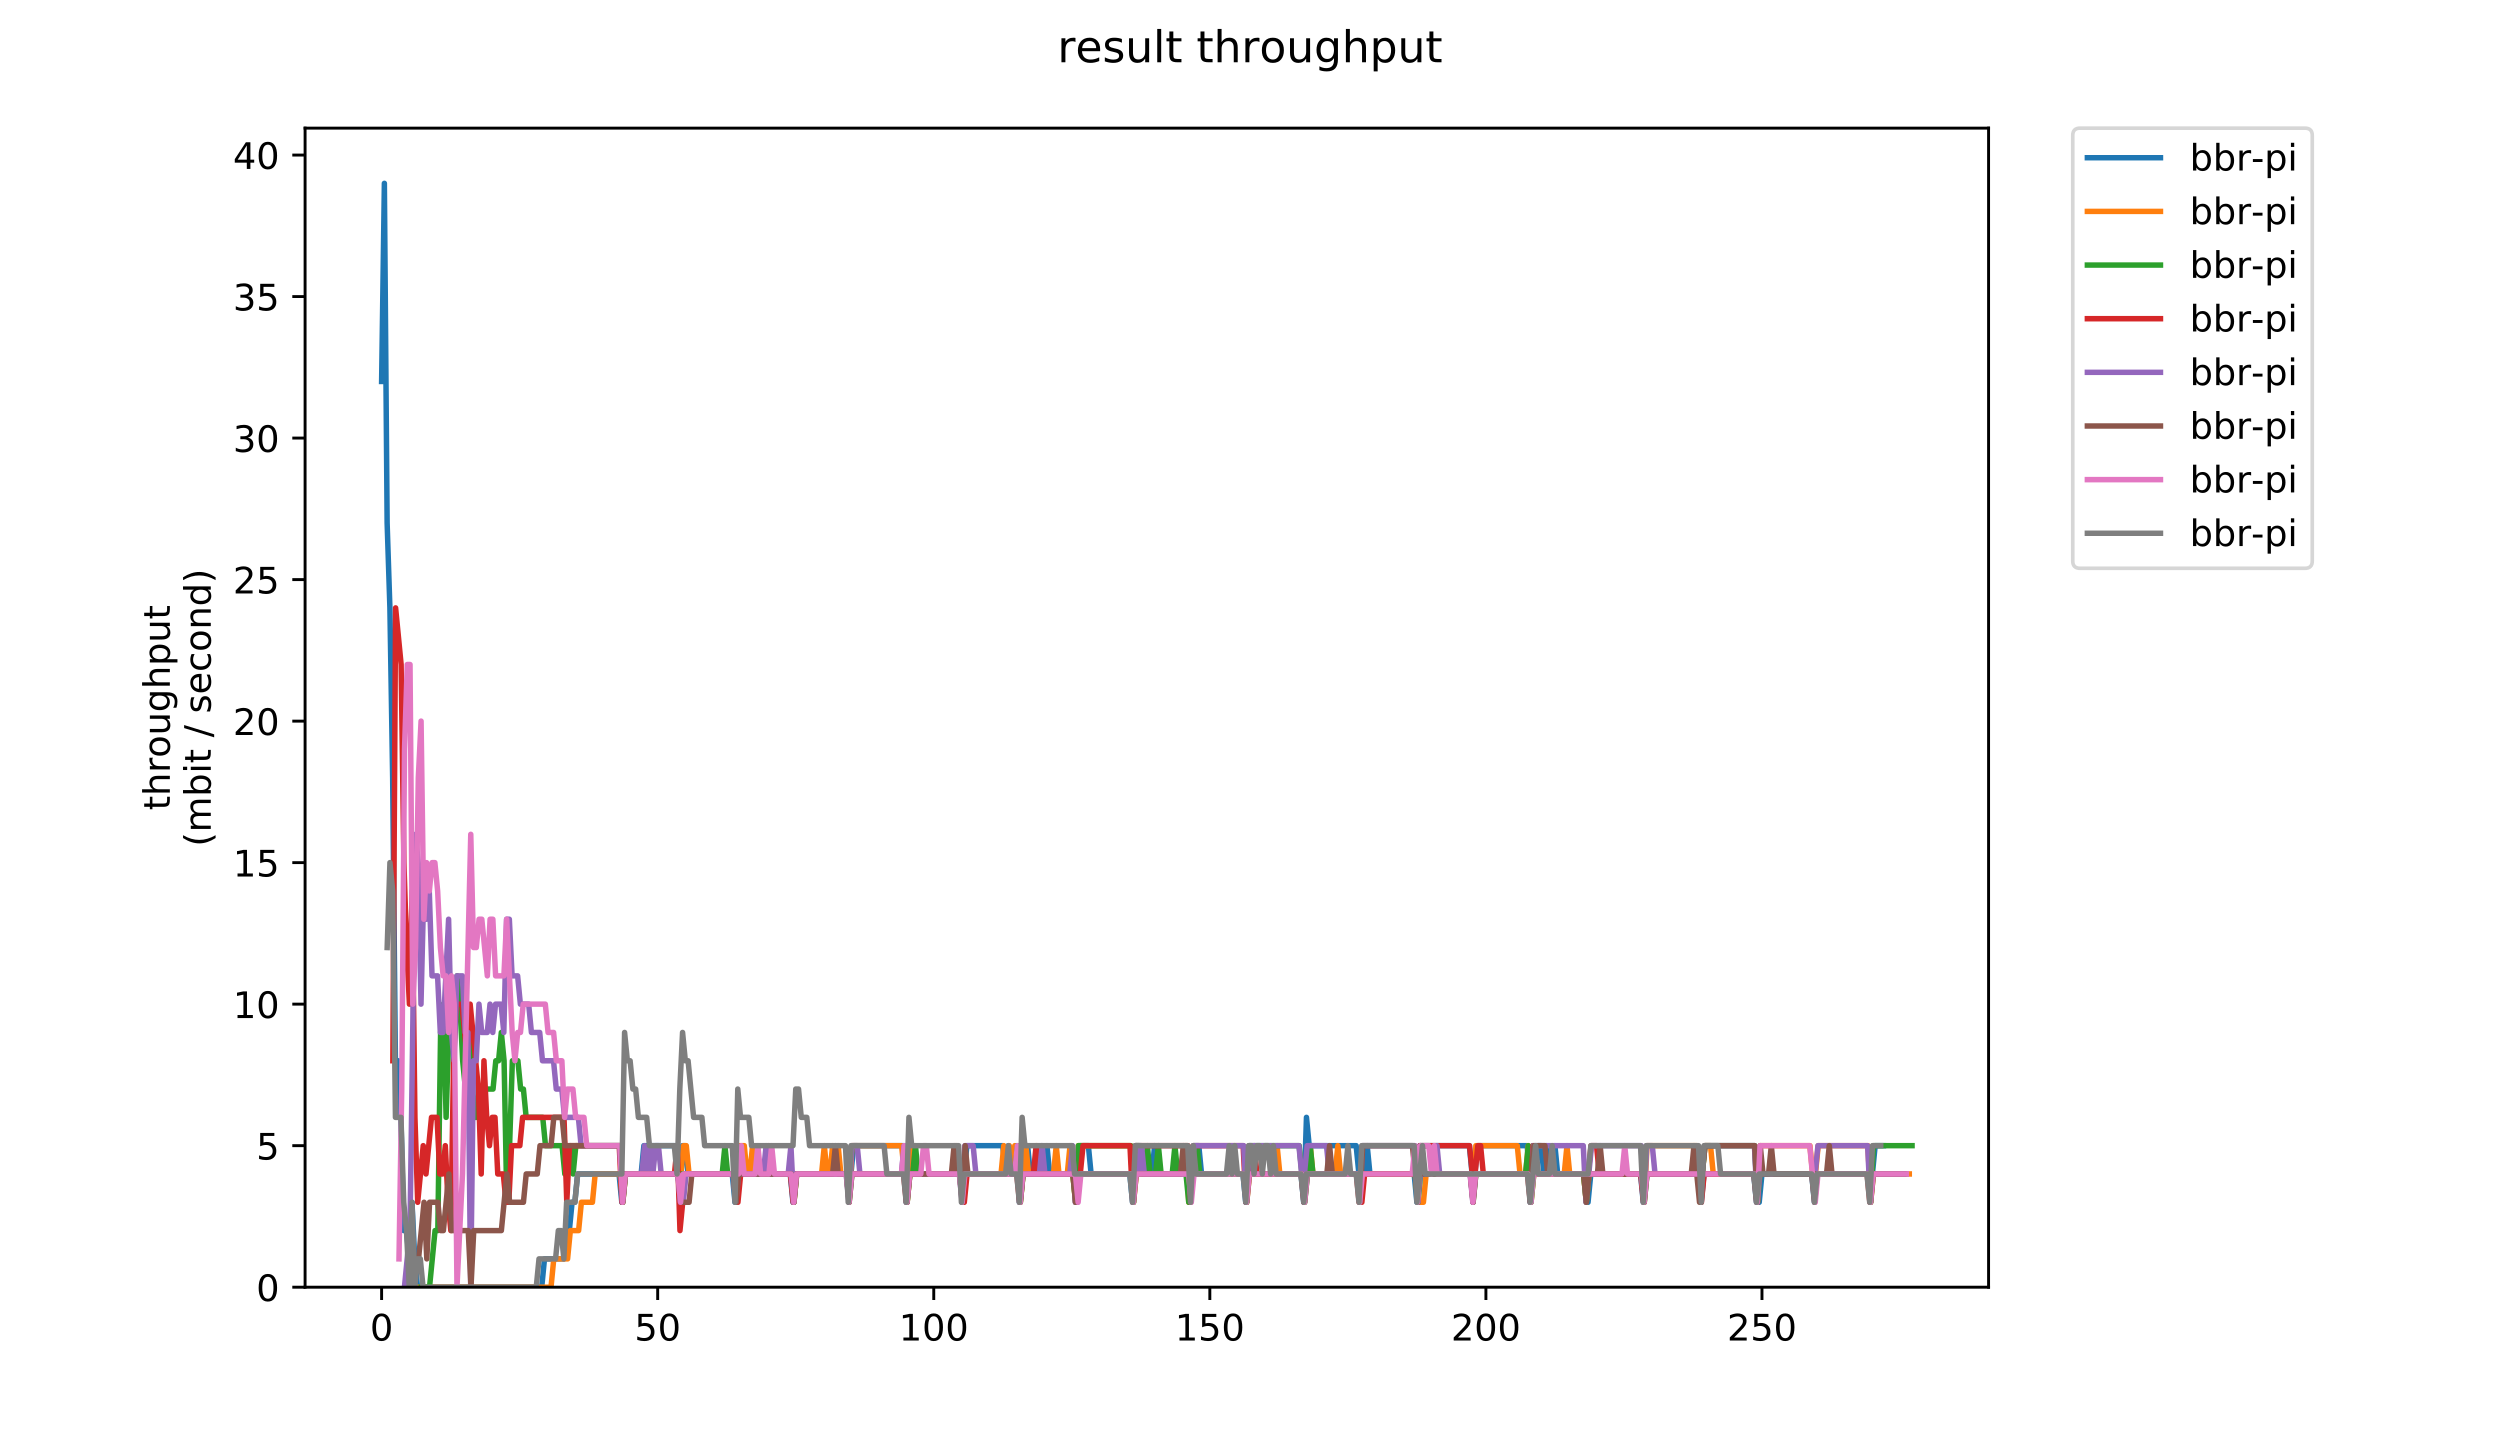 <?xml version="1.0" encoding="utf-8" standalone="no"?>
<!DOCTYPE svg PUBLIC "-//W3C//DTD SVG 1.1//EN"
  "http://www.w3.org/Graphics/SVG/1.1/DTD/svg11.dtd">
<!-- Created with matplotlib (https://matplotlib.org/) -->
<svg height="396pt" version="1.1" viewBox="0 0 684 396" width="684pt" xmlns="http://www.w3.org/2000/svg" xmlns:xlink="http://www.w3.org/1999/xlink">
 <defs>
  <style type="text/css">
*{stroke-linecap:butt;stroke-linejoin:round;}
  </style>
 </defs>
 <g id="figure_1">
  <g id="patch_1">
   <path d="M 0 396 
L 684 396 
L 684 0 
L 0 0 
z
" style="fill:#ffffff;"/>
  </g>
  <g id="axes_1">
   <g id="patch_2">
    <path d="M 83.472 352.174 
L 544.074 352.174 
L 544.074 35.062 
L 83.472 35.062 
z
" style="fill:#ffffff;"/>
   </g>
   <g id="matplotlib.axis_1">
    <g id="xtick_1">
     <g id="line2d_1">
      <defs>
       <path d="M 0 0 
L 0 3.5 
" id="mc2cec6093f" style="stroke:#000000;stroke-width:0.8;"/>
      </defs>
      <g>
       <use style="stroke:#000000;stroke-width:0.8;" x="104.409" xlink:href="#mc2cec6093f" y="352.174"/>
      </g>
     </g>
     <g id="text_1">
      <!-- 0 -->
      <defs>
       <path d="M 31.781 66.406 
Q 24.172 66.406 20.328 58.906 
Q 16.5 51.422 16.5 36.375 
Q 16.5 21.391 20.328 13.891 
Q 24.172 6.391 31.781 6.391 
Q 39.453 6.391 43.281 13.891 
Q 47.125 21.391 47.125 36.375 
Q 47.125 51.422 43.281 58.906 
Q 39.453 66.406 31.781 66.406 
z
M 31.781 74.219 
Q 44.047 74.219 50.516 64.516 
Q 56.984 54.828 56.984 36.375 
Q 56.984 17.969 50.516 8.266 
Q 44.047 -1.422 31.781 -1.422 
Q 19.531 -1.422 13.062 8.266 
Q 6.594 17.969 6.594 36.375 
Q 6.594 54.828 13.062 64.516 
Q 19.531 74.219 31.781 74.219 
z
" id="DejaVuSans-48"/>
      </defs>
      <g transform="translate(101.228 366.773)scale(0.1 -0.1)">
       <use xlink:href="#DejaVuSans-48"/>
      </g>
     </g>
    </g>
    <g id="xtick_2">
     <g id="line2d_2">
      <g>
       <use style="stroke:#000000;stroke-width:0.8;" x="179.942" xlink:href="#mc2cec6093f" y="352.174"/>
      </g>
     </g>
     <g id="text_2">
      <!-- 50 -->
      <defs>
       <path d="M 10.797 72.906 
L 49.516 72.906 
L 49.516 64.594 
L 19.828 64.594 
L 19.828 46.734 
Q 21.969 47.469 24.109 47.828 
Q 26.266 48.188 28.422 48.188 
Q 40.625 48.188 47.75 41.5 
Q 54.891 34.812 54.891 23.391 
Q 54.891 11.625 47.562 5.094 
Q 40.234 -1.422 26.906 -1.422 
Q 22.312 -1.422 17.547 -0.641 
Q 12.797 0.141 7.719 1.703 
L 7.719 11.625 
Q 12.109 9.234 16.797 8.062 
Q 21.484 6.891 26.703 6.891 
Q 35.156 6.891 40.078 11.328 
Q 45.016 15.766 45.016 23.391 
Q 45.016 31 40.078 35.438 
Q 35.156 39.891 26.703 39.891 
Q 22.75 39.891 18.812 39.016 
Q 14.891 38.141 10.797 36.281 
z
" id="DejaVuSans-53"/>
      </defs>
      <g transform="translate(173.58 366.773)scale(0.1 -0.1)">
       <use xlink:href="#DejaVuSans-53"/>
       <use x="63.623" xlink:href="#DejaVuSans-48"/>
      </g>
     </g>
    </g>
    <g id="xtick_3">
     <g id="line2d_3">
      <g>
       <use style="stroke:#000000;stroke-width:0.8;" x="255.476" xlink:href="#mc2cec6093f" y="352.174"/>
      </g>
     </g>
     <g id="text_3">
      <!-- 100 -->
      <defs>
       <path d="M 12.406 8.297 
L 28.516 8.297 
L 28.516 63.922 
L 10.984 60.406 
L 10.984 69.391 
L 28.422 72.906 
L 38.281 72.906 
L 38.281 8.297 
L 54.391 8.297 
L 54.391 0 
L 12.406 0 
z
" id="DejaVuSans-49"/>
      </defs>
      <g transform="translate(245.932 366.773)scale(0.1 -0.1)">
       <use xlink:href="#DejaVuSans-49"/>
       <use x="63.623" xlink:href="#DejaVuSans-48"/>
       <use x="127.246" xlink:href="#DejaVuSans-48"/>
      </g>
     </g>
    </g>
    <g id="xtick_4">
     <g id="line2d_4">
      <g>
       <use style="stroke:#000000;stroke-width:0.8;" x="331.01" xlink:href="#mc2cec6093f" y="352.174"/>
      </g>
     </g>
     <g id="text_4">
      <!-- 150 -->
      <g transform="translate(321.466 366.773)scale(0.1 -0.1)">
       <use xlink:href="#DejaVuSans-49"/>
       <use x="63.623" xlink:href="#DejaVuSans-53"/>
       <use x="127.246" xlink:href="#DejaVuSans-48"/>
      </g>
     </g>
    </g>
    <g id="xtick_5">
     <g id="line2d_5">
      <g>
       <use style="stroke:#000000;stroke-width:0.8;" x="406.544" xlink:href="#mc2cec6093f" y="352.174"/>
      </g>
     </g>
     <g id="text_5">
      <!-- 200 -->
      <defs>
       <path d="M 19.188 8.297 
L 53.609 8.297 
L 53.609 0 
L 7.328 0 
L 7.328 8.297 
Q 12.938 14.109 22.625 23.891 
Q 32.328 33.688 34.812 36.531 
Q 39.547 41.844 41.422 45.531 
Q 43.312 49.219 43.312 52.781 
Q 43.312 58.594 39.234 62.25 
Q 35.156 65.922 28.609 65.922 
Q 23.969 65.922 18.812 64.312 
Q 13.672 62.703 7.812 59.422 
L 7.812 69.391 
Q 13.766 71.781 18.938 73 
Q 24.125 74.219 28.422 74.219 
Q 39.75 74.219 46.484 68.547 
Q 53.219 62.891 53.219 53.422 
Q 53.219 48.922 51.531 44.891 
Q 49.859 40.875 45.406 35.406 
Q 44.188 33.984 37.641 27.219 
Q 31.109 20.453 19.188 8.297 
z
" id="DejaVuSans-50"/>
      </defs>
      <g transform="translate(397 366.773)scale(0.1 -0.1)">
       <use xlink:href="#DejaVuSans-50"/>
       <use x="63.623" xlink:href="#DejaVuSans-48"/>
       <use x="127.246" xlink:href="#DejaVuSans-48"/>
      </g>
     </g>
    </g>
    <g id="xtick_6">
     <g id="line2d_6">
      <g>
       <use style="stroke:#000000;stroke-width:0.8;" x="482.077" xlink:href="#mc2cec6093f" y="352.174"/>
      </g>
     </g>
     <g id="text_6">
      <!-- 250 -->
      <g transform="translate(472.534 366.773)scale(0.1 -0.1)">
       <use xlink:href="#DejaVuSans-50"/>
       <use x="63.623" xlink:href="#DejaVuSans-53"/>
       <use x="127.246" xlink:href="#DejaVuSans-48"/>
      </g>
     </g>
    </g>
   </g>
   <g id="matplotlib.axis_2">
    <g id="ytick_1">
     <g id="line2d_7">
      <defs>
       <path d="M 0 0 
L -3.5 0 
" id="m2c2dd9bd7d" style="stroke:#000000;stroke-width:0.8;"/>
      </defs>
      <g>
       <use style="stroke:#000000;stroke-width:0.8;" x="83.472" xlink:href="#m2c2dd9bd7d" y="352.174"/>
      </g>
     </g>
     <g id="text_7">
      <!-- 0 -->
      <g transform="translate(70.11 355.973)scale(0.1 -0.1)">
       <use xlink:href="#DejaVuSans-48"/>
      </g>
     </g>
    </g>
    <g id="ytick_2">
     <g id="line2d_8">
      <g>
       <use style="stroke:#000000;stroke-width:0.8;" x="83.472" xlink:href="#m2c2dd9bd7d" y="313.455"/>
      </g>
     </g>
     <g id="text_8">
      <!-- 5 -->
      <g transform="translate(70.11 317.254)scale(0.1 -0.1)">
       <use xlink:href="#DejaVuSans-53"/>
      </g>
     </g>
    </g>
    <g id="ytick_3">
     <g id="line2d_9">
      <g>
       <use style="stroke:#000000;stroke-width:0.8;" x="83.472" xlink:href="#m2c2dd9bd7d" y="274.735"/>
      </g>
     </g>
     <g id="text_9">
      <!-- 10 -->
      <g transform="translate(63.747 278.535)scale(0.1 -0.1)">
       <use xlink:href="#DejaVuSans-49"/>
       <use x="63.623" xlink:href="#DejaVuSans-48"/>
      </g>
     </g>
    </g>
    <g id="ytick_4">
     <g id="line2d_10">
      <g>
       <use style="stroke:#000000;stroke-width:0.8;" x="83.472" xlink:href="#m2c2dd9bd7d" y="236.016"/>
      </g>
     </g>
     <g id="text_10">
      <!-- 15 -->
      <g transform="translate(63.747 239.815)scale(0.1 -0.1)">
       <use xlink:href="#DejaVuSans-49"/>
       <use x="63.623" xlink:href="#DejaVuSans-53"/>
      </g>
     </g>
    </g>
    <g id="ytick_5">
     <g id="line2d_11">
      <g>
       <use style="stroke:#000000;stroke-width:0.8;" x="83.472" xlink:href="#m2c2dd9bd7d" y="197.297"/>
      </g>
     </g>
     <g id="text_11">
      <!-- 20 -->
      <g transform="translate(63.747 201.096)scale(0.1 -0.1)">
       <use xlink:href="#DejaVuSans-50"/>
       <use x="63.623" xlink:href="#DejaVuSans-48"/>
      </g>
     </g>
    </g>
    <g id="ytick_6">
     <g id="line2d_12">
      <g>
       <use style="stroke:#000000;stroke-width:0.8;" x="83.472" xlink:href="#m2c2dd9bd7d" y="158.577"/>
      </g>
     </g>
     <g id="text_12">
      <!-- 25 -->
      <g transform="translate(63.747 162.377)scale(0.1 -0.1)">
       <use xlink:href="#DejaVuSans-50"/>
       <use x="63.623" xlink:href="#DejaVuSans-53"/>
      </g>
     </g>
    </g>
    <g id="ytick_7">
     <g id="line2d_13">
      <g>
       <use style="stroke:#000000;stroke-width:0.8;" x="83.472" xlink:href="#m2c2dd9bd7d" y="119.858"/>
      </g>
     </g>
     <g id="text_13">
      <!-- 30 -->
      <defs>
       <path d="M 40.578 39.312 
Q 47.656 37.797 51.625 33 
Q 55.609 28.219 55.609 21.188 
Q 55.609 10.406 48.188 4.484 
Q 40.766 -1.422 27.094 -1.422 
Q 22.516 -1.422 17.656 -0.516 
Q 12.797 0.391 7.625 2.203 
L 7.625 11.719 
Q 11.719 9.328 16.594 8.109 
Q 21.484 6.891 26.812 6.891 
Q 36.078 6.891 40.938 10.547 
Q 45.797 14.203 45.797 21.188 
Q 45.797 27.641 41.281 31.266 
Q 36.766 34.906 28.719 34.906 
L 20.219 34.906 
L 20.219 43.016 
L 29.109 43.016 
Q 36.375 43.016 40.234 45.922 
Q 44.094 48.828 44.094 54.297 
Q 44.094 59.906 40.109 62.906 
Q 36.141 65.922 28.719 65.922 
Q 24.656 65.922 20.016 65.031 
Q 15.375 64.156 9.812 62.312 
L 9.812 71.094 
Q 15.438 72.656 20.344 73.438 
Q 25.25 74.219 29.594 74.219 
Q 40.828 74.219 47.359 69.109 
Q 53.906 64.016 53.906 55.328 
Q 53.906 49.266 50.438 45.094 
Q 46.969 40.922 40.578 39.312 
z
" id="DejaVuSans-51"/>
      </defs>
      <g transform="translate(63.747 123.657)scale(0.1 -0.1)">
       <use xlink:href="#DejaVuSans-51"/>
       <use x="63.623" xlink:href="#DejaVuSans-48"/>
      </g>
     </g>
    </g>
    <g id="ytick_8">
     <g id="line2d_14">
      <g>
       <use style="stroke:#000000;stroke-width:0.8;" x="83.472" xlink:href="#m2c2dd9bd7d" y="81.139"/>
      </g>
     </g>
     <g id="text_14">
      <!-- 35 -->
      <g transform="translate(63.747 84.938)scale(0.1 -0.1)">
       <use xlink:href="#DejaVuSans-51"/>
       <use x="63.623" xlink:href="#DejaVuSans-53"/>
      </g>
     </g>
    </g>
    <g id="ytick_9">
     <g id="line2d_15">
      <g>
       <use style="stroke:#000000;stroke-width:0.8;" x="83.472" xlink:href="#m2c2dd9bd7d" y="42.419"/>
      </g>
     </g>
     <g id="text_15">
      <!-- 40 -->
      <defs>
       <path d="M 37.797 64.312 
L 12.891 25.391 
L 37.797 25.391 
z
M 35.203 72.906 
L 47.609 72.906 
L 47.609 25.391 
L 58.016 25.391 
L 58.016 17.188 
L 47.609 17.188 
L 47.609 0 
L 37.797 0 
L 37.797 17.188 
L 4.891 17.188 
L 4.891 26.703 
z
" id="DejaVuSans-52"/>
      </defs>
      <g transform="translate(63.747 46.218)scale(0.1 -0.1)">
       <use xlink:href="#DejaVuSans-52"/>
       <use x="63.623" xlink:href="#DejaVuSans-48"/>
      </g>
     </g>
    </g>
    <g id="text_16">
     <!-- throughput -->
     <defs>
      <path d="M 18.312 70.219 
L 18.312 54.688 
L 36.812 54.688 
L 36.812 47.703 
L 18.312 47.703 
L 18.312 18.016 
Q 18.312 11.328 20.141 9.422 
Q 21.969 7.516 27.594 7.516 
L 36.812 7.516 
L 36.812 0 
L 27.594 0 
Q 17.188 0 13.234 3.875 
Q 9.281 7.766 9.281 18.016 
L 9.281 47.703 
L 2.688 47.703 
L 2.688 54.688 
L 9.281 54.688 
L 9.281 70.219 
z
" id="DejaVuSans-116"/>
      <path d="M 54.891 33.016 
L 54.891 0 
L 45.906 0 
L 45.906 32.719 
Q 45.906 40.484 42.875 44.328 
Q 39.844 48.188 33.797 48.188 
Q 26.516 48.188 22.312 43.547 
Q 18.109 38.922 18.109 30.906 
L 18.109 0 
L 9.078 0 
L 9.078 75.984 
L 18.109 75.984 
L 18.109 46.188 
Q 21.344 51.125 25.703 53.562 
Q 30.078 56 35.797 56 
Q 45.219 56 50.047 50.172 
Q 54.891 44.344 54.891 33.016 
z
" id="DejaVuSans-104"/>
      <path d="M 41.109 46.297 
Q 39.594 47.172 37.812 47.578 
Q 36.031 48 33.891 48 
Q 26.266 48 22.188 43.047 
Q 18.109 38.094 18.109 28.812 
L 18.109 0 
L 9.078 0 
L 9.078 54.688 
L 18.109 54.688 
L 18.109 46.188 
Q 20.953 51.172 25.484 53.578 
Q 30.031 56 36.531 56 
Q 37.453 56 38.578 55.875 
Q 39.703 55.766 41.062 55.516 
z
" id="DejaVuSans-114"/>
      <path d="M 30.609 48.391 
Q 23.391 48.391 19.188 42.75 
Q 14.984 37.109 14.984 27.297 
Q 14.984 17.484 19.156 11.844 
Q 23.344 6.203 30.609 6.203 
Q 37.797 6.203 41.984 11.859 
Q 46.188 17.531 46.188 27.297 
Q 46.188 37.016 41.984 42.703 
Q 37.797 48.391 30.609 48.391 
z
M 30.609 56 
Q 42.328 56 49.016 48.375 
Q 55.719 40.766 55.719 27.297 
Q 55.719 13.875 49.016 6.219 
Q 42.328 -1.422 30.609 -1.422 
Q 18.844 -1.422 12.172 6.219 
Q 5.516 13.875 5.516 27.297 
Q 5.516 40.766 12.172 48.375 
Q 18.844 56 30.609 56 
z
" id="DejaVuSans-111"/>
      <path d="M 8.5 21.578 
L 8.5 54.688 
L 17.484 54.688 
L 17.484 21.922 
Q 17.484 14.156 20.5 10.266 
Q 23.531 6.391 29.594 6.391 
Q 36.859 6.391 41.078 11.031 
Q 45.312 15.672 45.312 23.688 
L 45.312 54.688 
L 54.297 54.688 
L 54.297 0 
L 45.312 0 
L 45.312 8.406 
Q 42.047 3.422 37.719 1 
Q 33.406 -1.422 27.688 -1.422 
Q 18.266 -1.422 13.375 4.438 
Q 8.5 10.297 8.5 21.578 
z
M 31.109 56 
z
" id="DejaVuSans-117"/>
      <path d="M 45.406 27.984 
Q 45.406 37.75 41.375 43.109 
Q 37.359 48.484 30.078 48.484 
Q 22.859 48.484 18.828 43.109 
Q 14.797 37.75 14.797 27.984 
Q 14.797 18.266 18.828 12.891 
Q 22.859 7.516 30.078 7.516 
Q 37.359 7.516 41.375 12.891 
Q 45.406 18.266 45.406 27.984 
z
M 54.391 6.781 
Q 54.391 -7.172 48.188 -13.984 
Q 42 -20.797 29.203 -20.797 
Q 24.469 -20.797 20.266 -20.094 
Q 16.062 -19.391 12.109 -17.922 
L 12.109 -9.188 
Q 16.062 -11.328 19.922 -12.344 
Q 23.781 -13.375 27.781 -13.375 
Q 36.625 -13.375 41.016 -8.766 
Q 45.406 -4.156 45.406 5.172 
L 45.406 9.625 
Q 42.625 4.781 38.281 2.391 
Q 33.938 0 27.875 0 
Q 17.828 0 11.672 7.656 
Q 5.516 15.328 5.516 27.984 
Q 5.516 40.672 11.672 48.328 
Q 17.828 56 27.875 56 
Q 33.938 56 38.281 53.609 
Q 42.625 51.219 45.406 46.391 
L 45.406 54.688 
L 54.391 54.688 
z
" id="DejaVuSans-103"/>
      <path d="M 18.109 8.203 
L 18.109 -20.797 
L 9.078 -20.797 
L 9.078 54.688 
L 18.109 54.688 
L 18.109 46.391 
Q 20.953 51.266 25.266 53.625 
Q 29.594 56 35.594 56 
Q 45.562 56 51.781 48.094 
Q 58.016 40.188 58.016 27.297 
Q 58.016 14.406 51.781 6.484 
Q 45.562 -1.422 35.594 -1.422 
Q 29.594 -1.422 25.266 0.953 
Q 20.953 3.328 18.109 8.203 
z
M 48.688 27.297 
Q 48.688 37.203 44.609 42.844 
Q 40.531 48.484 33.406 48.484 
Q 26.266 48.484 22.188 42.844 
Q 18.109 37.203 18.109 27.297 
Q 18.109 17.391 22.188 11.75 
Q 26.266 6.109 33.406 6.109 
Q 40.531 6.109 44.609 11.75 
Q 48.688 17.391 48.688 27.297 
z
" id="DejaVuSans-112"/>
     </defs>
     <g transform="translate(46.47 221.675)rotate(-90)scale(0.1 -0.1)">
      <use xlink:href="#DejaVuSans-116"/>
      <use x="39.209" xlink:href="#DejaVuSans-104"/>
      <use x="102.588" xlink:href="#DejaVuSans-114"/>
      <use x="143.67" xlink:href="#DejaVuSans-111"/>
      <use x="204.852" xlink:href="#DejaVuSans-117"/>
      <use x="268.23" xlink:href="#DejaVuSans-103"/>
      <use x="331.707" xlink:href="#DejaVuSans-104"/>
      <use x="395.086" xlink:href="#DejaVuSans-112"/>
      <use x="458.562" xlink:href="#DejaVuSans-117"/>
      <use x="521.941" xlink:href="#DejaVuSans-116"/>
     </g>
     <!-- (mbit / second) -->
     <defs>
      <path d="M 31 75.875 
Q 24.469 64.656 21.281 53.656 
Q 18.109 42.672 18.109 31.391 
Q 18.109 20.125 21.312 9.062 
Q 24.516 -2 31 -13.188 
L 23.188 -13.188 
Q 15.875 -1.703 12.234 9.375 
Q 8.594 20.453 8.594 31.391 
Q 8.594 42.281 12.203 53.312 
Q 15.828 64.359 23.188 75.875 
z
" id="DejaVuSans-40"/>
      <path d="M 52 44.188 
Q 55.375 50.25 60.062 53.125 
Q 64.75 56 71.094 56 
Q 79.641 56 84.281 50.016 
Q 88.922 44.047 88.922 33.016 
L 88.922 0 
L 79.891 0 
L 79.891 32.719 
Q 79.891 40.578 77.094 44.375 
Q 74.312 48.188 68.609 48.188 
Q 61.625 48.188 57.562 43.547 
Q 53.516 38.922 53.516 30.906 
L 53.516 0 
L 44.484 0 
L 44.484 32.719 
Q 44.484 40.625 41.703 44.406 
Q 38.922 48.188 33.109 48.188 
Q 26.219 48.188 22.156 43.531 
Q 18.109 38.875 18.109 30.906 
L 18.109 0 
L 9.078 0 
L 9.078 54.688 
L 18.109 54.688 
L 18.109 46.188 
Q 21.188 51.219 25.484 53.609 
Q 29.781 56 35.688 56 
Q 41.656 56 45.828 52.969 
Q 50 49.953 52 44.188 
z
" id="DejaVuSans-109"/>
      <path d="M 48.688 27.297 
Q 48.688 37.203 44.609 42.844 
Q 40.531 48.484 33.406 48.484 
Q 26.266 48.484 22.188 42.844 
Q 18.109 37.203 18.109 27.297 
Q 18.109 17.391 22.188 11.75 
Q 26.266 6.109 33.406 6.109 
Q 40.531 6.109 44.609 11.75 
Q 48.688 17.391 48.688 27.297 
z
M 18.109 46.391 
Q 20.953 51.266 25.266 53.625 
Q 29.594 56 35.594 56 
Q 45.562 56 51.781 48.094 
Q 58.016 40.188 58.016 27.297 
Q 58.016 14.406 51.781 6.484 
Q 45.562 -1.422 35.594 -1.422 
Q 29.594 -1.422 25.266 0.953 
Q 20.953 3.328 18.109 8.203 
L 18.109 0 
L 9.078 0 
L 9.078 75.984 
L 18.109 75.984 
z
" id="DejaVuSans-98"/>
      <path d="M 9.422 54.688 
L 18.406 54.688 
L 18.406 0 
L 9.422 0 
z
M 9.422 75.984 
L 18.406 75.984 
L 18.406 64.594 
L 9.422 64.594 
z
" id="DejaVuSans-105"/>
      <path id="DejaVuSans-32"/>
      <path d="M 25.391 72.906 
L 33.688 72.906 
L 8.297 -9.281 
L 0 -9.281 
z
" id="DejaVuSans-47"/>
      <path d="M 44.281 53.078 
L 44.281 44.578 
Q 40.484 46.531 36.375 47.5 
Q 32.281 48.484 27.875 48.484 
Q 21.188 48.484 17.844 46.438 
Q 14.5 44.391 14.5 40.281 
Q 14.5 37.156 16.891 35.375 
Q 19.281 33.594 26.516 31.984 
L 29.594 31.297 
Q 39.156 29.25 43.188 25.516 
Q 47.219 21.781 47.219 15.094 
Q 47.219 7.469 41.188 3.016 
Q 35.156 -1.422 24.609 -1.422 
Q 20.219 -1.422 15.453 -0.562 
Q 10.688 0.297 5.422 2 
L 5.422 11.281 
Q 10.406 8.688 15.234 7.391 
Q 20.062 6.109 24.812 6.109 
Q 31.156 6.109 34.562 8.281 
Q 37.984 10.453 37.984 14.406 
Q 37.984 18.062 35.516 20.016 
Q 33.062 21.969 24.703 23.781 
L 21.578 24.516 
Q 13.234 26.266 9.516 29.906 
Q 5.812 33.547 5.812 39.891 
Q 5.812 47.609 11.281 51.797 
Q 16.75 56 26.812 56 
Q 31.781 56 36.172 55.266 
Q 40.578 54.547 44.281 53.078 
z
" id="DejaVuSans-115"/>
      <path d="M 56.203 29.594 
L 56.203 25.203 
L 14.891 25.203 
Q 15.484 15.922 20.484 11.062 
Q 25.484 6.203 34.422 6.203 
Q 39.594 6.203 44.453 7.469 
Q 49.312 8.734 54.109 11.281 
L 54.109 2.781 
Q 49.266 0.734 44.188 -0.344 
Q 39.109 -1.422 33.891 -1.422 
Q 20.797 -1.422 13.156 6.188 
Q 5.516 13.812 5.516 26.812 
Q 5.516 40.234 12.766 48.109 
Q 20.016 56 32.328 56 
Q 43.359 56 49.781 48.891 
Q 56.203 41.797 56.203 29.594 
z
M 47.219 32.234 
Q 47.125 39.594 43.094 43.984 
Q 39.062 48.391 32.422 48.391 
Q 24.906 48.391 20.391 44.141 
Q 15.875 39.891 15.188 32.172 
z
" id="DejaVuSans-101"/>
      <path d="M 48.781 52.594 
L 48.781 44.188 
Q 44.969 46.297 41.141 47.344 
Q 37.312 48.391 33.406 48.391 
Q 24.656 48.391 19.812 42.844 
Q 14.984 37.312 14.984 27.297 
Q 14.984 17.281 19.812 11.734 
Q 24.656 6.203 33.406 6.203 
Q 37.312 6.203 41.141 7.25 
Q 44.969 8.297 48.781 10.406 
L 48.781 2.094 
Q 45.016 0.344 40.984 -0.531 
Q 36.969 -1.422 32.422 -1.422 
Q 20.062 -1.422 12.781 6.344 
Q 5.516 14.109 5.516 27.297 
Q 5.516 40.672 12.859 48.328 
Q 20.219 56 33.016 56 
Q 37.156 56 41.109 55.141 
Q 45.062 54.297 48.781 52.594 
z
" id="DejaVuSans-99"/>
      <path d="M 54.891 33.016 
L 54.891 0 
L 45.906 0 
L 45.906 32.719 
Q 45.906 40.484 42.875 44.328 
Q 39.844 48.188 33.797 48.188 
Q 26.516 48.188 22.312 43.547 
Q 18.109 38.922 18.109 30.906 
L 18.109 0 
L 9.078 0 
L 9.078 54.688 
L 18.109 54.688 
L 18.109 46.188 
Q 21.344 51.125 25.703 53.562 
Q 30.078 56 35.797 56 
Q 45.219 56 50.047 50.172 
Q 54.891 44.344 54.891 33.016 
z
" id="DejaVuSans-110"/>
      <path d="M 45.406 46.391 
L 45.406 75.984 
L 54.391 75.984 
L 54.391 0 
L 45.406 0 
L 45.406 8.203 
Q 42.578 3.328 38.25 0.953 
Q 33.938 -1.422 27.875 -1.422 
Q 17.969 -1.422 11.734 6.484 
Q 5.516 14.406 5.516 27.297 
Q 5.516 40.188 11.734 48.094 
Q 17.969 56 27.875 56 
Q 33.938 56 38.25 53.625 
Q 42.578 51.266 45.406 46.391 
z
M 14.797 27.297 
Q 14.797 17.391 18.875 11.75 
Q 22.953 6.109 30.078 6.109 
Q 37.203 6.109 41.297 11.75 
Q 45.406 17.391 45.406 27.297 
Q 45.406 37.203 41.297 42.844 
Q 37.203 48.484 30.078 48.484 
Q 22.953 48.484 18.875 42.844 
Q 14.797 37.203 14.797 27.297 
z
" id="DejaVuSans-100"/>
      <path d="M 8.016 75.875 
L 15.828 75.875 
Q 23.141 64.359 26.781 53.312 
Q 30.422 42.281 30.422 31.391 
Q 30.422 20.453 26.781 9.375 
Q 23.141 -1.703 15.828 -13.188 
L 8.016 -13.188 
Q 14.5 -2 17.703 9.062 
Q 20.906 20.125 20.906 31.391 
Q 20.906 42.672 17.703 53.656 
Q 14.5 64.656 8.016 75.875 
z
" id="DejaVuSans-41"/>
     </defs>
     <g transform="translate(57.668 231.609)rotate(-90)scale(0.1 -0.1)">
      <use xlink:href="#DejaVuSans-40"/>
      <use x="39.014" xlink:href="#DejaVuSans-109"/>
      <use x="136.426" xlink:href="#DejaVuSans-98"/>
      <use x="199.902" xlink:href="#DejaVuSans-105"/>
      <use x="227.686" xlink:href="#DejaVuSans-116"/>
      <use x="266.895" xlink:href="#DejaVuSans-32"/>
      <use x="298.682" xlink:href="#DejaVuSans-47"/>
      <use x="332.373" xlink:href="#DejaVuSans-32"/>
      <use x="364.16" xlink:href="#DejaVuSans-115"/>
      <use x="416.26" xlink:href="#DejaVuSans-101"/>
      <use x="477.783" xlink:href="#DejaVuSans-99"/>
      <use x="532.764" xlink:href="#DejaVuSans-111"/>
      <use x="593.945" xlink:href="#DejaVuSans-110"/>
      <use x="657.324" xlink:href="#DejaVuSans-100"/>
      <use x="720.801" xlink:href="#DejaVuSans-41"/>
     </g>
    </g>
   </g>
   <g id="line2d_16">
    <path clip-path="url(#p6bfb7663ac)" d="M 104.409 104.37 
L 105.164 50.163 
L 105.919 143.09 
L 106.675 166.321 
L 107.43 212.784 
L 108.185 290.223 
L 108.941 290.223 
L 109.696 305.711 
L 110.451 336.686 
L 111.207 336.686 
L 111.962 344.43 
L 112.717 328.943 
L 113.473 344.43 
L 114.228 352.174 
L 148.218 352.174 
L 148.974 344.43 
L 154.261 344.43 
L 155.016 336.686 
L 155.772 336.686 
L 156.527 328.943 
L 157.282 328.943 
L 158.038 321.199 
L 169.368 321.199 
L 170.123 328.943 
L 170.878 321.199 
L 175.41 321.199 
L 176.166 313.455 
L 185.23 313.455 
L 185.985 328.943 
L 186.741 313.455 
L 187.496 313.455 
L 188.251 321.199 
L 200.337 321.199 
L 201.092 328.943 
L 201.847 321.199 
L 216.199 321.199 
L 216.954 328.943 
L 217.709 321.199 
L 232.816 321.199 
L 233.571 313.455 
L 247.167 313.455 
L 247.923 328.943 
L 249.434 313.455 
L 250.189 321.199 
L 263.785 321.199 
L 264.54 313.455 
L 274.36 313.455 
L 275.115 321.199 
L 275.87 313.455 
L 276.626 321.199 
L 277.381 321.199 
L 278.136 313.455 
L 278.892 328.943 
L 279.647 313.455 
L 281.158 313.455 
L 281.913 321.199 
L 284.179 321.199 
L 284.934 313.455 
L 285.69 321.199 
L 286.445 313.455 
L 287.2 321.199 
L 292.488 321.199 
L 293.243 313.455 
L 294.754 328.943 
L 295.509 313.455 
L 297.775 313.455 
L 298.53 321.199 
L 309.105 321.199 
L 309.86 328.943 
L 310.616 313.455 
L 312.126 313.455 
L 312.882 321.199 
L 315.148 321.199 
L 315.903 313.455 
L 316.659 321.199 
L 324.967 321.199 
L 325.723 328.943 
L 326.478 313.455 
L 327.989 313.455 
L 328.744 321.199 
L 340.074 321.199 
L 340.829 328.943 
L 341.585 321.199 
L 355.936 321.199 
L 356.691 328.943 
L 357.447 305.711 
L 358.202 313.455 
L 371.043 313.455 
L 371.798 321.199 
L 373.309 321.199 
L 374.064 313.455 
L 374.819 321.199 
L 386.905 321.199 
L 387.66 328.943 
L 388.416 313.455 
L 402.012 313.455 
L 402.767 321.199 
L 403.522 321.199 
L 404.278 313.455 
L 417.874 313.455 
L 418.629 328.943 
L 419.384 313.455 
L 420.14 321.199 
L 420.895 313.455 
L 421.65 313.455 
L 422.406 321.199 
L 423.161 313.455 
L 423.916 321.199 
L 424.672 321.199 
L 425.427 313.455 
L 426.182 321.199 
L 433.736 321.199 
L 434.491 328.943 
L 435.246 321.199 
L 448.843 321.199 
L 449.598 328.943 
L 450.353 321.199 
L 464.705 321.199 
L 465.46 328.943 
L 466.215 321.199 
L 479.811 321.199 
L 480.567 328.943 
L 481.322 328.943 
L 482.077 321.199 
L 495.673 321.199 
L 496.429 328.943 
L 497.184 321.199 
L 512.291 321.199 
L 513.046 313.455 
L 515.312 313.455 
L 515.312 313.455 
" style="fill:none;stroke:#1f77b4;stroke-linecap:square;stroke-width:1.5;"/>
   </g>
   <g id="line2d_17">
    <path clip-path="url(#p6bfb7663ac)" d="M 113.746 352.174 
L 150.758 352.174 
L 151.513 344.43 
L 155.29 344.43 
L 156.045 336.686 
L 158.311 336.686 
L 159.066 328.943 
L 162.088 328.943 
L 162.843 321.199 
L 169.641 321.199 
L 170.397 328.943 
L 171.152 321.199 
L 186.259 321.199 
L 187.014 313.455 
L 187.769 313.455 
L 188.525 321.199 
L 200.61 321.199 
L 201.365 328.943 
L 202.121 313.455 
L 203.631 313.455 
L 204.387 321.199 
L 205.142 321.199 
L 205.897 313.455 
L 206.653 321.199 
L 216.472 321.199 
L 217.227 328.943 
L 217.983 321.199 
L 224.781 321.199 
L 225.536 313.455 
L 226.291 321.199 
L 227.047 321.199 
L 227.802 313.455 
L 228.558 321.199 
L 229.313 313.455 
L 230.068 321.199 
L 231.579 321.199 
L 232.334 328.943 
L 233.09 313.455 
L 246.686 313.455 
L 248.196 328.943 
L 249.707 313.455 
L 250.462 321.199 
L 262.548 321.199 
L 263.303 328.943 
L 264.058 321.199 
L 273.878 321.199 
L 274.633 313.455 
L 275.388 321.199 
L 276.144 313.455 
L 276.899 321.199 
L 277.654 313.455 
L 279.165 328.943 
L 280.676 313.455 
L 281.431 321.199 
L 282.942 321.199 
L 283.697 313.455 
L 284.452 321.199 
L 288.229 321.199 
L 288.984 313.455 
L 289.74 321.199 
L 292.006 321.199 
L 292.761 313.455 
L 294.272 328.943 
L 295.027 313.455 
L 309.379 313.455 
L 310.134 328.943 
L 310.889 321.199 
L 323.73 321.199 
L 324.485 313.455 
L 325.241 328.943 
L 325.996 321.199 
L 340.347 321.199 
L 341.103 328.943 
L 341.858 321.199 
L 348.656 321.199 
L 349.411 313.455 
L 350.167 321.199 
L 357.72 321.199 
L 358.475 313.455 
L 359.231 321.199 
L 365.274 321.199 
L 366.029 313.455 
L 366.784 321.199 
L 371.316 321.199 
L 372.072 328.943 
L 372.827 321.199 
L 387.178 321.199 
L 387.934 328.943 
L 389.444 328.943 
L 390.2 321.199 
L 402.285 321.199 
L 403.04 328.943 
L 403.796 313.455 
L 415.126 313.455 
L 415.881 321.199 
L 417.392 321.199 
L 418.147 313.455 
L 418.902 328.943 
L 419.658 321.199 
L 427.967 321.199 
L 428.722 313.455 
L 429.477 321.199 
L 433.254 321.199 
L 434.009 328.943 
L 434.765 321.199 
L 449.116 321.199 
L 449.871 328.943 
L 450.627 313.455 
L 464.223 313.455 
L 464.978 321.199 
L 465.733 321.199 
L 466.489 313.455 
L 467.999 313.455 
L 468.755 321.199 
L 480.085 321.199 
L 480.84 328.943 
L 481.595 313.455 
L 495.192 313.455 
L 495.947 321.199 
L 496.702 321.199 
L 497.458 313.455 
L 511.054 313.455 
L 511.809 328.943 
L 512.564 321.199 
L 522.384 321.199 
L 522.384 321.199 
" style="fill:none;stroke:#ff7f0e;stroke-linecap:square;stroke-width:1.5;"/>
   </g>
   <g id="line2d_18">
    <path clip-path="url(#p6bfb7663ac)" d="M 115.255 352.174 
L 117.521 352.174 
L 119.032 336.686 
L 119.787 336.686 
L 120.543 282.479 
L 121.298 274.735 
L 122.053 305.711 
L 122.809 282.479 
L 124.319 282.479 
L 125.075 266.992 
L 125.83 274.735 
L 126.585 290.223 
L 127.341 297.967 
L 128.096 297.967 
L 128.851 282.479 
L 129.607 305.711 
L 130.362 305.711 
L 131.117 297.967 
L 134.894 297.967 
L 135.65 290.223 
L 136.405 290.223 
L 137.16 282.479 
L 137.916 290.223 
L 138.671 328.943 
L 139.426 313.455 
L 140.182 290.223 
L 141.692 290.223 
L 142.448 297.967 
L 143.203 297.967 
L 143.958 305.711 
L 148.49 305.711 
L 149.246 313.455 
L 153.778 313.455 
L 154.533 321.199 
L 155.288 321.199 
L 156.044 313.455 
L 156.799 321.199 
L 157.554 313.455 
L 169.64 313.455 
L 170.395 328.943 
L 171.15 321.199 
L 197.587 321.199 
L 198.343 313.455 
L 199.098 321.199 
L 200.609 321.199 
L 201.364 328.943 
L 202.119 321.199 
L 216.471 321.199 
L 217.226 328.943 
L 217.981 321.199 
L 231.577 321.199 
L 232.333 328.943 
L 233.088 321.199 
L 247.439 321.199 
L 248.195 328.943 
L 248.95 321.199 
L 249.705 321.199 
L 250.461 313.455 
L 251.216 321.199 
L 262.546 321.199 
L 263.301 328.943 
L 264.057 321.199 
L 277.653 321.199 
L 278.408 313.455 
L 279.164 328.943 
L 279.919 321.199 
L 293.515 321.199 
L 294.27 328.943 
L 295.026 313.455 
L 309.377 313.455 
L 310.132 328.943 
L 310.888 313.455 
L 311.643 313.455 
L 312.398 321.199 
L 313.154 321.199 
L 313.909 313.455 
L 314.664 321.199 
L 316.175 321.199 
L 316.93 313.455 
L 317.686 321.199 
L 320.707 321.199 
L 321.462 313.455 
L 322.218 321.199 
L 324.484 321.199 
L 325.239 328.943 
L 325.994 321.199 
L 326.75 321.199 
L 327.505 313.455 
L 328.26 321.199 
L 340.346 321.199 
L 341.101 328.943 
L 341.857 313.455 
L 355.453 313.455 
L 356.963 328.943 
L 358.474 313.455 
L 359.229 321.199 
L 371.315 321.199 
L 372.07 328.943 
L 372.825 321.199 
L 387.177 321.199 
L 387.932 328.943 
L 388.687 321.199 
L 402.284 321.199 
L 403.039 328.943 
L 403.794 321.199 
L 417.39 321.199 
L 418.146 313.455 
L 418.901 328.943 
L 419.656 321.199 
L 433.252 321.199 
L 434.008 328.943 
L 434.763 321.199 
L 449.114 321.199 
L 449.87 328.943 
L 450.625 321.199 
L 465.732 321.199 
L 466.487 313.455 
L 480.083 313.455 
L 480.839 328.943 
L 481.594 321.199 
L 511.052 321.199 
L 511.807 328.943 
L 512.563 313.455 
L 523.137 313.455 
L 523.137 313.455 
" style="fill:none;stroke:#2ca02c;stroke-linecap:square;stroke-width:1.5;"/>
   </g>
   <g id="line2d_19">
    <path clip-path="url(#p6bfb7663ac)" d="M 107.483 290.223 
L 108.238 166.321 
L 109.749 181.809 
L 110.504 236.016 
L 111.26 259.248 
L 112.015 274.735 
L 112.77 243.76 
L 113.526 305.711 
L 114.281 328.943 
L 115.792 313.455 
L 116.547 321.199 
L 118.058 305.711 
L 119.568 305.711 
L 120.324 321.199 
L 121.079 321.199 
L 121.834 313.455 
L 122.59 328.943 
L 123.345 336.686 
L 124.1 290.223 
L 124.856 274.735 
L 126.366 274.735 
L 127.877 290.223 
L 128.632 274.735 
L 130.898 297.967 
L 131.654 321.199 
L 132.409 290.223 
L 133.164 305.711 
L 133.92 313.455 
L 134.675 305.711 
L 135.43 305.711 
L 136.186 321.199 
L 137.696 321.199 
L 138.452 328.943 
L 139.207 328.943 
L 139.962 313.455 
L 142.229 313.455 
L 142.984 305.711 
L 154.314 305.711 
L 155.069 328.943 
L 155.825 313.455 
L 169.421 313.455 
L 170.176 328.943 
L 170.931 321.199 
L 184.527 321.199 
L 185.283 313.455 
L 186.038 336.686 
L 187.549 321.199 
L 201.145 321.199 
L 201.9 328.943 
L 202.655 321.199 
L 209.454 321.199 
L 210.209 313.455 
L 210.964 321.199 
L 216.252 321.199 
L 217.007 328.943 
L 217.762 321.199 
L 247.22 321.199 
L 247.976 328.943 
L 248.731 321.199 
L 260.816 321.199 
L 261.572 313.455 
L 262.327 321.199 
L 263.082 321.199 
L 263.838 328.943 
L 264.593 321.199 
L 278.189 321.199 
L 278.945 328.943 
L 279.7 321.199 
L 282.721 321.199 
L 283.477 313.455 
L 284.232 321.199 
L 295.562 321.199 
L 296.317 313.455 
L 309.158 313.455 
L 309.913 328.943 
L 310.669 313.455 
L 325.02 313.455 
L 325.775 328.943 
L 326.531 313.455 
L 340.127 313.455 
L 340.882 328.943 
L 341.638 321.199 
L 342.393 321.199 
L 343.148 313.455 
L 343.904 321.199 
L 355.989 321.199 
L 356.744 328.943 
L 357.5 321.199 
L 371.096 321.199 
L 371.851 328.943 
L 372.606 328.943 
L 373.362 321.199 
L 387.713 321.199 
L 388.468 313.455 
L 402.064 313.455 
L 402.82 321.199 
L 403.575 321.199 
L 404.33 313.455 
L 405.086 313.455 
L 405.841 321.199 
L 417.927 321.199 
L 418.682 328.943 
L 419.437 313.455 
L 420.193 321.199 
L 434.544 321.199 
L 435.299 313.455 
L 436.81 313.455 
L 437.565 321.199 
L 448.895 321.199 
L 449.651 328.943 
L 450.406 321.199 
L 464.757 321.199 
L 465.513 328.943 
L 466.268 321.199 
L 479.864 321.199 
L 480.62 328.943 
L 481.375 321.199 
L 495.726 321.199 
L 496.482 328.943 
L 497.237 321.199 
L 510.833 321.199 
L 511.588 328.943 
L 512.344 321.199 
L 519.142 321.199 
L 519.142 321.199 
" style="fill:none;stroke:#d62728;stroke-linecap:square;stroke-width:1.5;"/>
   </g>
   <g id="line2d_20">
    <path clip-path="url(#p6bfb7663ac)" d="M 110.651 352.174 
L 112.162 336.686 
L 113.672 228.272 
L 114.428 236.016 
L 115.183 274.735 
L 115.938 243.76 
L 116.694 251.504 
L 117.449 243.76 
L 118.204 266.992 
L 119.715 266.992 
L 120.47 282.479 
L 121.226 282.479 
L 122.736 251.504 
L 123.492 282.479 
L 124.247 290.223 
L 125.002 266.992 
L 126.513 266.992 
L 127.268 282.479 
L 128.024 282.479 
L 128.779 352.174 
L 129.534 290.223 
L 130.29 290.223 
L 131.045 274.735 
L 131.8 282.479 
L 133.311 282.479 
L 134.066 274.735 
L 134.822 282.479 
L 135.577 274.735 
L 137.088 274.735 
L 137.843 282.479 
L 138.598 251.504 
L 139.354 251.504 
L 140.109 266.992 
L 141.62 266.992 
L 142.375 274.735 
L 144.641 274.735 
L 145.396 282.479 
L 147.662 282.479 
L 148.418 290.223 
L 151.439 290.223 
L 152.194 297.967 
L 153.705 297.967 
L 154.46 305.711 
L 158.237 305.711 
L 158.992 313.455 
L 169.567 313.455 
L 170.323 328.943 
L 171.078 321.199 
L 175.61 321.199 
L 176.365 313.455 
L 177.121 321.199 
L 177.876 313.455 
L 178.631 321.199 
L 179.387 313.455 
L 180.142 313.455 
L 180.897 321.199 
L 185.429 321.199 
L 186.185 328.943 
L 186.94 328.943 
L 187.695 321.199 
L 200.536 321.199 
L 201.291 328.943 
L 202.047 321.199 
L 208.845 321.199 
L 209.6 313.455 
L 210.355 321.199 
L 215.643 321.199 
L 216.398 313.455 
L 217.153 328.943 
L 217.909 321.199 
L 231.505 321.199 
L 232.26 328.943 
L 233.016 313.455 
L 234.526 313.455 
L 235.282 321.199 
L 246.612 321.199 
L 247.367 313.455 
L 248.122 328.943 
L 248.878 321.199 
L 262.474 321.199 
L 263.229 328.943 
L 263.984 313.455 
L 266.25 313.455 
L 267.006 321.199 
L 278.336 321.199 
L 279.091 328.943 
L 279.846 321.199 
L 284.378 321.199 
L 285.134 313.455 
L 285.889 321.199 
L 292.687 321.199 
L 293.442 313.455 
L 294.198 328.943 
L 294.953 321.199 
L 309.305 321.199 
L 310.06 328.943 
L 310.815 313.455 
L 311.571 321.199 
L 312.326 313.455 
L 313.081 321.199 
L 325.922 321.199 
L 326.677 313.455 
L 340.273 313.455 
L 341.029 328.943 
L 341.784 313.455 
L 355.38 313.455 
L 356.135 321.199 
L 356.891 321.199 
L 357.646 313.455 
L 362.933 313.455 
L 363.689 321.199 
L 371.242 321.199 
L 371.998 328.943 
L 372.753 313.455 
L 387.104 313.455 
L 387.86 328.943 
L 388.615 321.199 
L 392.392 321.199 
L 393.147 313.455 
L 393.902 321.199 
L 402.211 321.199 
L 402.966 328.943 
L 403.722 321.199 
L 418.073 321.199 
L 418.828 328.943 
L 419.584 313.455 
L 433.18 313.455 
L 433.935 328.943 
L 435.446 313.455 
L 449.042 313.455 
L 449.797 328.943 
L 450.553 313.455 
L 452.063 313.455 
L 452.819 321.199 
L 465.659 321.199 
L 466.415 313.455 
L 480.011 313.455 
L 480.766 328.943 
L 481.521 321.199 
L 496.628 321.199 
L 497.383 313.455 
L 510.98 313.455 
L 511.735 328.943 
L 512.49 321.199 
L 521.554 321.199 
L 521.554 321.199 
" style="fill:none;stroke:#9467bd;stroke-linecap:square;stroke-width:1.5;"/>
   </g>
   <g id="line2d_21">
    <path clip-path="url(#p6bfb7663ac)" d="M 112.245 352.174 
L 113 352.174 
L 113.755 344.43 
L 114.511 344.43 
L 116.021 328.943 
L 116.777 344.43 
L 117.532 328.943 
L 119.798 328.943 
L 120.553 336.686 
L 121.309 336.686 
L 122.819 321.199 
L 123.575 336.686 
L 128.107 336.686 
L 128.862 352.174 
L 129.617 336.686 
L 137.171 336.686 
L 138.681 321.199 
L 139.437 328.943 
L 143.213 328.943 
L 143.969 321.199 
L 146.99 321.199 
L 147.745 313.455 
L 150.767 313.455 
L 151.522 305.711 
L 153.788 305.711 
L 154.544 313.455 
L 169.65 313.455 
L 170.406 328.943 
L 171.161 321.199 
L 185.512 321.199 
L 186.268 328.943 
L 188.534 328.943 
L 189.289 321.199 
L 200.619 321.199 
L 201.374 328.943 
L 202.13 321.199 
L 216.481 321.199 
L 217.237 328.943 
L 217.992 321.199 
L 227.811 321.199 
L 228.567 313.455 
L 229.322 321.199 
L 231.588 321.199 
L 232.343 328.943 
L 233.099 321.199 
L 247.45 321.199 
L 248.205 328.943 
L 248.961 321.199 
L 260.291 321.199 
L 261.046 313.455 
L 261.801 321.199 
L 262.557 321.199 
L 263.312 328.943 
L 264.067 313.455 
L 264.823 321.199 
L 278.419 321.199 
L 279.174 328.943 
L 279.929 321.199 
L 293.526 321.199 
L 294.281 328.943 
L 295.036 321.199 
L 309.388 321.199 
L 310.143 328.943 
L 310.898 321.199 
L 322.984 321.199 
L 323.739 313.455 
L 324.494 321.199 
L 340.356 321.199 
L 341.112 328.943 
L 341.867 321.199 
L 356.219 321.199 
L 356.974 328.943 
L 357.729 321.199 
L 363.017 321.199 
L 363.772 313.455 
L 364.527 321.199 
L 371.325 321.199 
L 372.081 328.943 
L 372.836 313.455 
L 386.432 313.455 
L 387.943 328.943 
L 388.698 313.455 
L 389.453 321.199 
L 402.294 321.199 
L 403.049 328.943 
L 403.805 321.199 
L 418.912 321.199 
L 419.667 313.455 
L 422.688 313.455 
L 423.444 321.199 
L 433.263 321.199 
L 434.018 328.943 
L 434.774 321.199 
L 437.04 321.199 
L 437.795 313.455 
L 438.55 321.199 
L 449.125 321.199 
L 449.88 328.943 
L 450.636 321.199 
L 462.721 321.199 
L 463.476 313.455 
L 464.987 328.943 
L 466.498 313.455 
L 480.094 313.455 
L 480.849 328.943 
L 481.605 313.455 
L 482.36 321.199 
L 483.871 321.199 
L 484.626 313.455 
L 485.381 321.199 
L 499.733 321.199 
L 500.488 313.455 
L 501.243 321.199 
L 511.063 321.199 
L 511.818 328.943 
L 512.573 321.199 
L 520.882 321.199 
L 520.882 321.199 
" style="fill:none;stroke:#8c564b;stroke-linecap:square;stroke-width:1.5;"/>
   </g>
   <g id="line2d_22">
    <path clip-path="url(#p6bfb7663ac)" d="M 109.163 344.43 
L 109.918 297.967 
L 110.674 205.041 
L 111.429 181.809 
L 112.184 181.809 
L 112.94 274.735 
L 113.695 259.248 
L 114.45 212.784 
L 115.206 197.297 
L 115.961 251.504 
L 116.716 236.016 
L 117.472 243.76 
L 118.227 236.016 
L 118.982 236.016 
L 119.738 243.76 
L 120.493 259.248 
L 121.248 266.992 
L 122.004 266.992 
L 122.759 282.479 
L 123.514 266.992 
L 124.27 274.735 
L 125.025 352.174 
L 126.536 321.199 
L 128.802 228.272 
L 129.557 259.248 
L 130.312 259.248 
L 131.068 251.504 
L 131.823 251.504 
L 133.334 266.992 
L 134.089 251.504 
L 134.844 251.504 
L 135.6 266.992 
L 137.866 266.992 
L 138.621 251.504 
L 140.132 282.479 
L 140.887 290.223 
L 141.642 282.479 
L 142.398 282.479 
L 143.153 274.735 
L 149.196 274.735 
L 149.951 282.479 
L 151.462 282.479 
L 152.217 290.223 
L 153.728 290.223 
L 154.483 305.711 
L 155.238 297.967 
L 156.749 297.967 
L 157.504 305.711 
L 159.77 305.711 
L 160.526 313.455 
L 169.59 313.455 
L 170.345 328.943 
L 171.101 321.199 
L 185.452 321.199 
L 186.207 328.943 
L 186.963 321.199 
L 202.069 321.199 
L 202.825 313.455 
L 203.58 321.199 
L 206.601 321.199 
L 207.357 313.455 
L 208.112 321.199 
L 210.378 321.199 
L 211.133 313.455 
L 211.889 321.199 
L 216.421 321.199 
L 217.176 328.943 
L 217.931 321.199 
L 231.527 321.199 
L 232.283 328.943 
L 233.038 321.199 
L 246.634 321.199 
L 247.39 313.455 
L 248.145 328.943 
L 248.9 321.199 
L 251.922 321.199 
L 252.677 313.455 
L 253.432 313.455 
L 254.188 321.199 
L 262.496 321.199 
L 263.252 328.943 
L 264.007 321.199 
L 277.603 321.199 
L 278.358 313.455 
L 279.114 328.943 
L 279.869 321.199 
L 294.22 321.199 
L 294.976 328.943 
L 295.731 321.199 
L 309.327 321.199 
L 310.083 328.943 
L 310.838 321.199 
L 325.189 321.199 
L 325.945 328.943 
L 326.7 321.199 
L 340.296 321.199 
L 341.051 328.943 
L 341.807 321.199 
L 356.158 321.199 
L 356.913 328.943 
L 357.669 321.199 
L 371.265 321.199 
L 372.02 328.943 
L 372.776 321.199 
L 386.372 321.199 
L 387.127 313.455 
L 387.882 328.943 
L 388.638 313.455 
L 390.904 313.455 
L 391.659 321.199 
L 392.414 313.455 
L 393.17 321.199 
L 402.234 321.199 
L 402.989 328.943 
L 403.744 321.199 
L 418.096 321.199 
L 418.851 328.943 
L 419.606 321.199 
L 443.777 321.199 
L 444.533 313.455 
L 445.288 321.199 
L 449.065 321.199 
L 449.82 328.943 
L 450.575 321.199 
L 480.033 321.199 
L 480.789 328.943 
L 481.544 313.455 
L 495.14 313.455 
L 496.651 328.943 
L 497.406 321.199 
L 511.002 321.199 
L 511.758 328.943 
L 512.513 321.199 
L 521.577 321.199 
L 521.577 321.199 
" style="fill:none;stroke:#e377c2;stroke-linecap:square;stroke-width:1.5;"/>
   </g>
   <g id="line2d_23">
    <path clip-path="url(#p6bfb7663ac)" d="M 105.929 259.248 
L 106.684 236.016 
L 107.439 243.76 
L 108.195 305.711 
L 109.705 305.711 
L 110.461 328.943 
L 111.216 336.686 
L 111.971 352.174 
L 112.727 328.943 
L 113.482 352.174 
L 114.237 344.43 
L 114.993 344.43 
L 115.748 352.174 
L 146.717 352.174 
L 147.472 344.43 
L 152.004 344.43 
L 152.759 336.686 
L 153.515 336.686 
L 154.27 344.43 
L 155.025 328.943 
L 157.291 328.943 
L 158.047 321.199 
L 170.132 321.199 
L 170.888 282.479 
L 171.643 290.223 
L 172.398 290.223 
L 173.154 297.967 
L 173.909 297.967 
L 174.664 305.711 
L 176.93 305.711 
L 177.686 313.455 
L 184.484 313.455 
L 185.239 321.199 
L 185.994 297.967 
L 186.75 282.479 
L 187.505 290.223 
L 188.26 290.223 
L 189.771 305.711 
L 192.037 305.711 
L 192.792 313.455 
L 200.346 313.455 
L 201.101 328.943 
L 201.856 297.967 
L 202.612 305.711 
L 204.878 305.711 
L 205.633 313.455 
L 216.963 313.455 
L 217.718 297.967 
L 218.474 297.967 
L 219.229 305.711 
L 220.74 305.711 
L 221.495 313.455 
L 231.314 313.455 
L 232.07 328.943 
L 232.825 313.455 
L 241.889 313.455 
L 242.645 321.199 
L 247.177 321.199 
L 247.932 328.943 
L 248.687 305.711 
L 249.443 313.455 
L 262.283 313.455 
L 263.039 328.943 
L 263.794 321.199 
L 275.124 321.199 
L 275.879 313.455 
L 276.635 321.199 
L 278.145 321.199 
L 278.901 328.943 
L 279.656 305.711 
L 280.411 313.455 
L 293.252 313.455 
L 294.007 321.199 
L 309.114 321.199 
L 309.87 328.943 
L 310.625 313.455 
L 324.976 313.455 
L 325.732 328.943 
L 326.487 313.455 
L 327.242 321.199 
L 335.551 321.199 
L 336.306 313.455 
L 337.062 321.199 
L 337.817 313.455 
L 338.572 321.199 
L 340.083 321.199 
L 340.838 328.943 
L 341.594 313.455 
L 342.349 313.455 
L 343.104 321.199 
L 343.86 313.455 
L 344.615 313.455 
L 345.37 321.199 
L 346.126 313.455 
L 346.881 313.455 
L 347.636 321.199 
L 348.392 313.455 
L 349.147 321.199 
L 355.945 321.199 
L 356.7 328.943 
L 357.456 321.199 
L 368.031 321.199 
L 368.786 313.455 
L 369.541 321.199 
L 371.052 321.199 
L 371.807 328.943 
L 372.563 313.455 
L 386.914 313.455 
L 387.669 328.943 
L 389.18 313.455 
L 389.935 321.199 
L 417.883 321.199 
L 418.638 328.943 
L 420.149 313.455 
L 420.904 321.199 
L 423.925 321.199 
L 424.681 313.455 
L 425.436 321.199 
L 434.5 321.199 
L 435.256 313.455 
L 448.852 313.455 
L 449.607 328.943 
L 450.362 313.455 
L 464.714 313.455 
L 465.469 328.943 
L 466.224 313.455 
L 470.001 313.455 
L 470.756 321.199 
L 479.82 321.199 
L 480.576 328.943 
L 481.331 321.199 
L 495.682 321.199 
L 496.438 328.943 
L 497.193 321.199 
L 510.789 321.199 
L 511.545 328.943 
L 512.3 313.455 
L 514.566 313.455 
L 514.566 313.455 
" style="fill:none;stroke:#7f7f7f;stroke-linecap:square;stroke-width:1.5;"/>
   </g>
   <g id="patch_3">
    <path d="M 83.472 352.174 
L 83.472 35.062 
" style="fill:none;stroke:#000000;stroke-linecap:square;stroke-linejoin:miter;stroke-width:0.8;"/>
   </g>
   <g id="patch_4">
    <path d="M 544.074 352.174 
L 544.074 35.062 
" style="fill:none;stroke:#000000;stroke-linecap:square;stroke-linejoin:miter;stroke-width:0.8;"/>
   </g>
   <g id="patch_5">
    <path d="M 83.472 352.174 
L 544.074 352.174 
" style="fill:none;stroke:#000000;stroke-linecap:square;stroke-linejoin:miter;stroke-width:0.8;"/>
   </g>
   <g id="patch_6">
    <path d="M 83.472 35.062 
L 544.074 35.062 
" style="fill:none;stroke:#000000;stroke-linecap:square;stroke-linejoin:miter;stroke-width:0.8;"/>
   </g>
   <g id="legend_1">
    <g id="patch_7">
     <path d="M 569.104 155.488 
L 630.637 155.488 
Q 632.637 155.488 632.637 153.488 
L 632.637 37.062 
Q 632.637 35.062 630.637 35.062 
L 569.104 35.062 
Q 567.104 35.062 567.104 37.062 
L 567.104 153.488 
Q 567.104 155.488 569.104 155.488 
z
" style="fill:#ffffff;opacity:0.8;stroke:#cccccc;stroke-linejoin:miter;"/>
    </g>
    <g id="line2d_24">
     <path d="M 571.104 43.161 
L 591.104 43.161 
" style="fill:none;stroke:#1f77b4;stroke-linecap:square;stroke-width:1.5;"/>
    </g>
    <g id="line2d_25"/>
    <g id="text_17">
     <!-- bbr-pi -->
     <defs>
      <path d="M 4.891 31.391 
L 31.203 31.391 
L 31.203 23.391 
L 4.891 23.391 
z
" id="DejaVuSans-45"/>
     </defs>
     <g transform="translate(599.104 46.661)scale(0.1 -0.1)">
      <use xlink:href="#DejaVuSans-98"/>
      <use x="63.477" xlink:href="#DejaVuSans-98"/>
      <use x="126.953" xlink:href="#DejaVuSans-114"/>
      <use x="167.973" xlink:href="#DejaVuSans-45"/>
      <use x="204.057" xlink:href="#DejaVuSans-112"/>
      <use x="267.533" xlink:href="#DejaVuSans-105"/>
     </g>
    </g>
    <g id="line2d_26">
     <path d="M 571.104 57.839 
L 591.104 57.839 
" style="fill:none;stroke:#ff7f0e;stroke-linecap:square;stroke-width:1.5;"/>
    </g>
    <g id="line2d_27"/>
    <g id="text_18">
     <!-- bbr-pi -->
     <g transform="translate(599.104 61.339)scale(0.1 -0.1)">
      <use xlink:href="#DejaVuSans-98"/>
      <use x="63.477" xlink:href="#DejaVuSans-98"/>
      <use x="126.953" xlink:href="#DejaVuSans-114"/>
      <use x="167.973" xlink:href="#DejaVuSans-45"/>
      <use x="204.057" xlink:href="#DejaVuSans-112"/>
      <use x="267.533" xlink:href="#DejaVuSans-105"/>
     </g>
    </g>
    <g id="line2d_28">
     <path d="M 571.104 72.517 
L 591.104 72.517 
" style="fill:none;stroke:#2ca02c;stroke-linecap:square;stroke-width:1.5;"/>
    </g>
    <g id="line2d_29"/>
    <g id="text_19">
     <!-- bbr-pi -->
     <g transform="translate(599.104 76.017)scale(0.1 -0.1)">
      <use xlink:href="#DejaVuSans-98"/>
      <use x="63.477" xlink:href="#DejaVuSans-98"/>
      <use x="126.953" xlink:href="#DejaVuSans-114"/>
      <use x="167.973" xlink:href="#DejaVuSans-45"/>
      <use x="204.057" xlink:href="#DejaVuSans-112"/>
      <use x="267.533" xlink:href="#DejaVuSans-105"/>
     </g>
    </g>
    <g id="line2d_30">
     <path d="M 571.104 87.195 
L 591.104 87.195 
" style="fill:none;stroke:#d62728;stroke-linecap:square;stroke-width:1.5;"/>
    </g>
    <g id="line2d_31"/>
    <g id="text_20">
     <!-- bbr-pi -->
     <g transform="translate(599.104 90.695)scale(0.1 -0.1)">
      <use xlink:href="#DejaVuSans-98"/>
      <use x="63.477" xlink:href="#DejaVuSans-98"/>
      <use x="126.953" xlink:href="#DejaVuSans-114"/>
      <use x="167.973" xlink:href="#DejaVuSans-45"/>
      <use x="204.057" xlink:href="#DejaVuSans-112"/>
      <use x="267.533" xlink:href="#DejaVuSans-105"/>
     </g>
    </g>
    <g id="line2d_32">
     <path d="M 571.104 101.873 
L 591.104 101.873 
" style="fill:none;stroke:#9467bd;stroke-linecap:square;stroke-width:1.5;"/>
    </g>
    <g id="line2d_33"/>
    <g id="text_21">
     <!-- bbr-pi -->
     <g transform="translate(599.104 105.373)scale(0.1 -0.1)">
      <use xlink:href="#DejaVuSans-98"/>
      <use x="63.477" xlink:href="#DejaVuSans-98"/>
      <use x="126.953" xlink:href="#DejaVuSans-114"/>
      <use x="167.973" xlink:href="#DejaVuSans-45"/>
      <use x="204.057" xlink:href="#DejaVuSans-112"/>
      <use x="267.533" xlink:href="#DejaVuSans-105"/>
     </g>
    </g>
    <g id="line2d_34">
     <path d="M 571.104 116.552 
L 591.104 116.552 
" style="fill:none;stroke:#8c564b;stroke-linecap:square;stroke-width:1.5;"/>
    </g>
    <g id="line2d_35"/>
    <g id="text_22">
     <!-- bbr-pi -->
     <g transform="translate(599.104 120.052)scale(0.1 -0.1)">
      <use xlink:href="#DejaVuSans-98"/>
      <use x="63.477" xlink:href="#DejaVuSans-98"/>
      <use x="126.953" xlink:href="#DejaVuSans-114"/>
      <use x="167.973" xlink:href="#DejaVuSans-45"/>
      <use x="204.057" xlink:href="#DejaVuSans-112"/>
      <use x="267.533" xlink:href="#DejaVuSans-105"/>
     </g>
    </g>
    <g id="line2d_36">
     <path d="M 571.104 131.23 
L 591.104 131.23 
" style="fill:none;stroke:#e377c2;stroke-linecap:square;stroke-width:1.5;"/>
    </g>
    <g id="line2d_37"/>
    <g id="text_23">
     <!-- bbr-pi -->
     <g transform="translate(599.104 134.73)scale(0.1 -0.1)">
      <use xlink:href="#DejaVuSans-98"/>
      <use x="63.477" xlink:href="#DejaVuSans-98"/>
      <use x="126.953" xlink:href="#DejaVuSans-114"/>
      <use x="167.973" xlink:href="#DejaVuSans-45"/>
      <use x="204.057" xlink:href="#DejaVuSans-112"/>
      <use x="267.533" xlink:href="#DejaVuSans-105"/>
     </g>
    </g>
    <g id="line2d_38">
     <path d="M 571.104 145.908 
L 591.104 145.908 
" style="fill:none;stroke:#7f7f7f;stroke-linecap:square;stroke-width:1.5;"/>
    </g>
    <g id="line2d_39"/>
    <g id="text_24">
     <!-- bbr-pi -->
     <g transform="translate(599.104 149.408)scale(0.1 -0.1)">
      <use xlink:href="#DejaVuSans-98"/>
      <use x="63.477" xlink:href="#DejaVuSans-98"/>
      <use x="126.953" xlink:href="#DejaVuSans-114"/>
      <use x="167.973" xlink:href="#DejaVuSans-45"/>
      <use x="204.057" xlink:href="#DejaVuSans-112"/>
      <use x="267.533" xlink:href="#DejaVuSans-105"/>
     </g>
    </g>
   </g>
  </g>
  <g id="text_25">
   <!-- result throughput -->
   <defs>
    <path d="M 9.422 75.984 
L 18.406 75.984 
L 18.406 0 
L 9.422 0 
z
" id="DejaVuSans-108"/>
   </defs>
   <g transform="translate(289.321 17.038)scale(0.12 -0.12)">
    <use xlink:href="#DejaVuSans-114"/>
    <use x="41.082" xlink:href="#DejaVuSans-101"/>
    <use x="102.605" xlink:href="#DejaVuSans-115"/>
    <use x="154.705" xlink:href="#DejaVuSans-117"/>
    <use x="218.084" xlink:href="#DejaVuSans-108"/>
    <use x="245.867" xlink:href="#DejaVuSans-116"/>
    <use x="285.076" xlink:href="#DejaVuSans-32"/>
    <use x="316.863" xlink:href="#DejaVuSans-116"/>
    <use x="356.072" xlink:href="#DejaVuSans-104"/>
    <use x="419.451" xlink:href="#DejaVuSans-114"/>
    <use x="460.533" xlink:href="#DejaVuSans-111"/>
    <use x="521.715" xlink:href="#DejaVuSans-117"/>
    <use x="585.094" xlink:href="#DejaVuSans-103"/>
    <use x="648.57" xlink:href="#DejaVuSans-104"/>
    <use x="711.949" xlink:href="#DejaVuSans-112"/>
    <use x="775.426" xlink:href="#DejaVuSans-117"/>
    <use x="838.805" xlink:href="#DejaVuSans-116"/>
   </g>
  </g>
 </g>
 <defs>
  <clipPath id="p6bfb7663ac">
   <rect height="317.112" width="460.602" x="83.472" y="35.062"/>
  </clipPath>
 </defs>
</svg>
